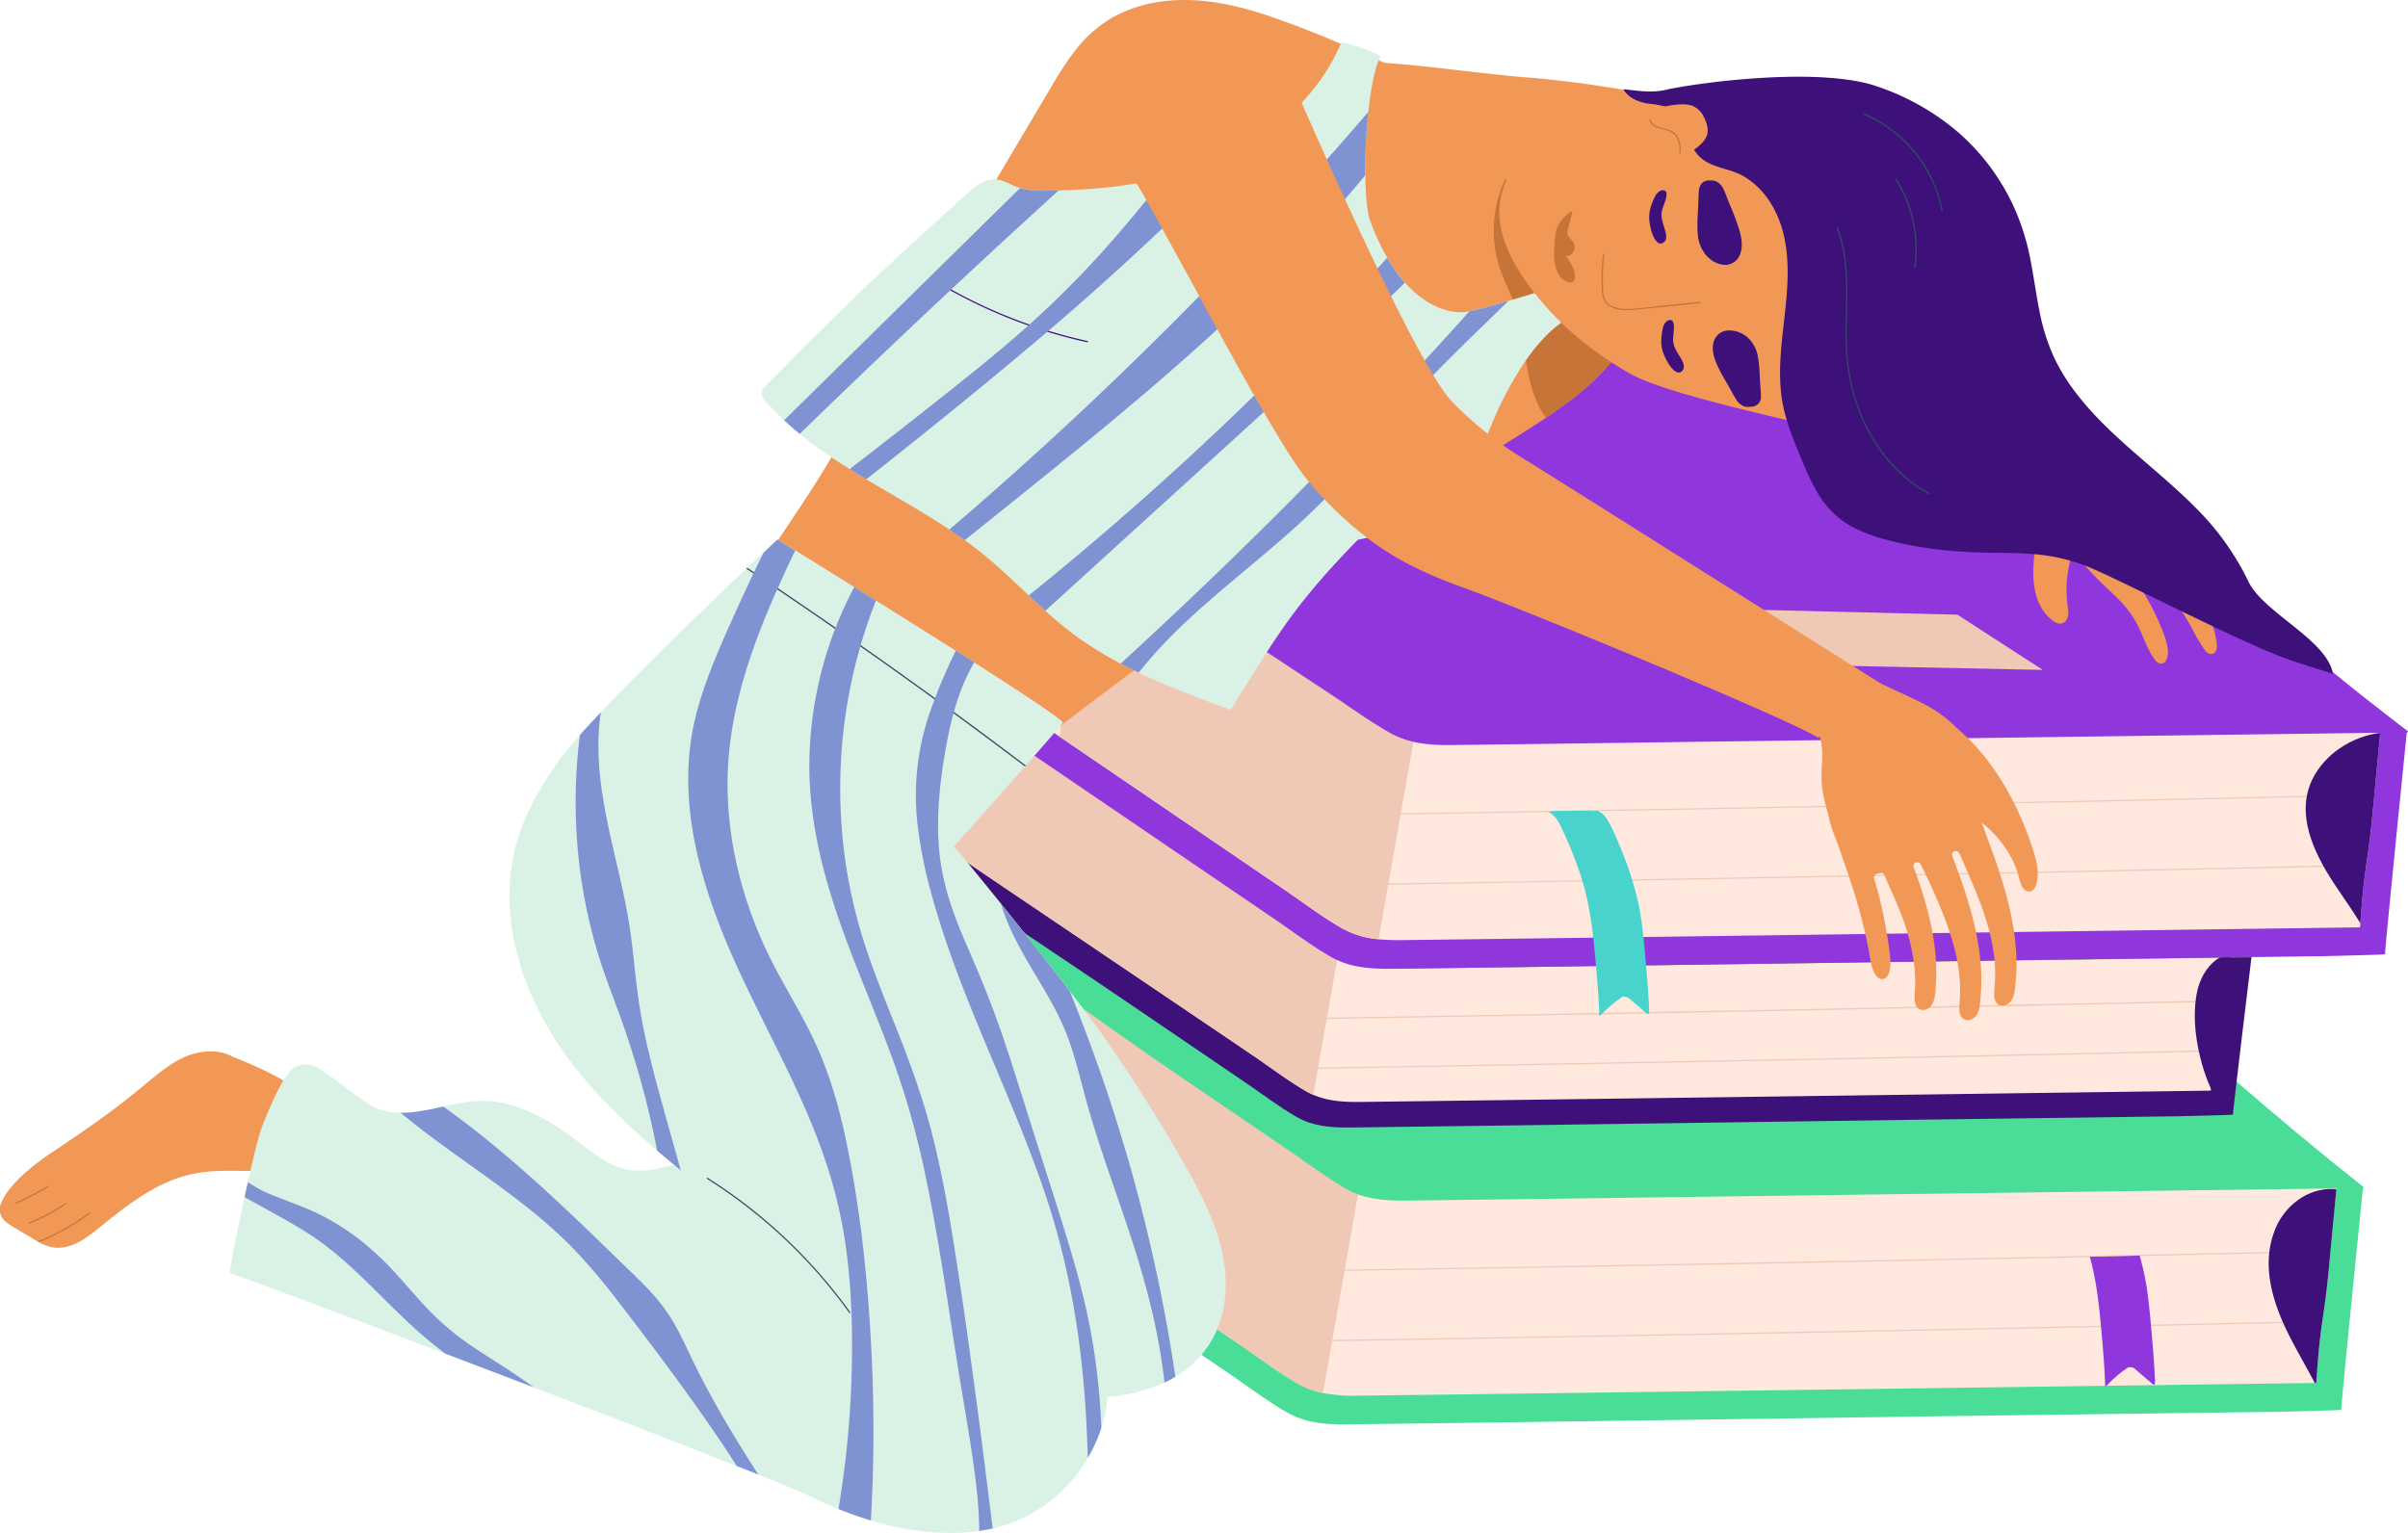 <svg id="Layer_1" data-name="Layer 1" xmlns="http://www.w3.org/2000/svg" viewBox="0 0 1200.77 764.57"><defs><style>.cls-1{fill:#f29857;}.cls-2{fill:#49dd98;}.cls-3{fill:#ffe9de;}.cls-4{fill:#f0c9b6;}.cls-5{fill:#3e107a;}.cls-6{fill:#72994b;}.cls-7{fill:#8f36dd;}.cls-8{fill:#daf2e5;}.cls-9{fill:#c77438;}.cls-10{fill:#334b66;}.cls-11{fill:#49d3cd;}.cls-12{fill:#7f93d3;}</style></defs><path class="cls-1" d="M152.32,546.44c-1.4-.94-2.83-1.84-4.26-2.74l-2.28,24.2c1.8,4.47,2.06,10.09-1.85,13.55-2.07,1.83-4.87,2.19-7.52,2.38-3.35.23-6.72.27-10.08.26-6.9,0-13.82-.31-20.72.17a65.86,65.86,0,0,0-19,4.08c-11.72,4.47-22,12-31.76,19.68-8.28,6.52-18.63,17-30.28,13.76a25.65,25.65,0,0,1-5.12-2.17l-.7-.39c-1.13-.63-2.24-1.3-3.34-2-3-1.78-6-3.53-9-5.33-2-1.23-4.19-2.6-5.46-4.69a8,8,0,0,1-.39-7.11,28.57,28.57,0,0,1,4.85-7.71,61.91,61.91,0,0,1,6.3-6.65,122.12,122.12,0,0,1,14.57-11.15c11.5-7.77,23-15.48,34-24,5.46-4.21,10.75-8.61,16.09-13,4.79-3.9,9.78-7.68,15.44-10.25,7.6-3.44,17.25-4.26,24.54-.07,2,.74,3.93,1.58,5.82,2.36a174.13,174.13,0,0,1,25.31,12.9,2.83,2.83,0,0,0,0-.29c0-.41.69-.44.65,0,0,.23,0,.46-.07.68,1.52.94,3,1.9,4.51,2.88C153,546.1,152.67,546.67,152.32,546.44Z"/><path class="cls-2" d="M1167.48,703.24c-.34-.28,10.87-111.15,10.87-111.15s-140.77-30.56-174.29-62c-42.57-39.89-63.93-22.69-104.88-64-16.11-16.26-34-38.89-61.37-36.82-7.66.58-15.17,2.67-22.62,4.58l-24.41,6.25-47.37,12.13c-64.35,16.48-135.85,33.19-200.2,49.67-6.55,1.68-13.6,2.93-19.71,5.93-5.67,2.78-9.24,7.36-12.46,12.36-7.42,11.51-15.1,22.83-23.55,33.75q-11.4,14.74-24.17,28.56l-28.91-19.68c-.32-.23-.79.23-.46.45L462.89,583a435.89,435.89,0,0,1-33.58,32.56q-7.83,6.83-16,13.29c-.33.27.14.67.46.41a441.28,441.28,0,0,0,49.57-45.94l90.2,61.41,59.81,40.71c9.3,6.34,18.37,13.23,28.16,18.92,9.31,5.42,19.45,6.23,30.48,6.1,50.84-.55,312.36-4.28,312.36-4.28l152.67-2C1141.17,704.09,1167.69,703.4,1167.48,703.24Z"/><path class="cls-3" d="M1165,593.16c-.57,6.74-2.49,26.21-3.31,35.24-2.76,30.4-4.27,28.46-6.3,55.91-.13,1.77-.26,3.57-.39,5.38h-.33a.32.32,0,0,1-.24.13h-.17c-9.71.12-426.44,5.79-476.81,6.33a82.37,82.37,0,0,1-17.76-1.33A41.5,41.5,0,0,1,647,690.06c-9.8-5.69-18.86-12.58-28.16-18.92C598.9,657.58,444.89,553,417.06,534.06c.17-4.45,45.89-100.59,45.89-100.59,1.22-1.31,6.68-3.74,15.32-7C530.1,407,696.65,358,751.81,343.91l47.37-12.14,24.4-6.25c7.46-1.9,15-4,22.63-4.57,27.32-2.07,45.26,20.56,61.37,36.81,40.95,41.33,82.23,82.4,124.81,122.27s86.91,74.37,132.78,110.78A22.2,22.2,0,0,1,1165,593.16Z"/><path class="cls-4" d="M686.21,544.74s-12.24,69.4-26.5,150.09A41.5,41.5,0,0,1,647,690.06c-9.8-5.69-18.86-12.58-28.16-18.92C598.9,657.58,444.89,553,417.06,534.06c.17-4.45,45.89-100.59,45.89-100.59,1.22-1.31,6.68-3.74,15.32-7,40,26.36,117.3,76.61,124.73,82,32.53,23.73,58.67,42.2,62.76,43.59C666.11,552.23,686.21,544.74,686.21,544.74Z"/><path class="cls-2" d="M1178.47,592c-46-36.47-89.82-75.12-132.36-115S962.25,396,921.3,354.71c-16.11-16.25-34-38.88-61.37-36.81-7.66.58-15.17,2.67-22.62,4.57l-24.41,6.25-47.36,12.13L572.47,390.29c-6.55,1.68-13.6,2.93-19.71,5.94-5.66,2.78-9.24,7.35-12.46,12.35C532.88,420.1,497.4,381,489,391.87c-6.71,8.69-19.31,42.42-34.51,44.73-.39,1.66-.85,3.31-1.37,5,31.73,21.81,100.69,71.74,129.75,91.52l59.8,40.72c9.3,6.33,18.37,13.23,28.16,18.92,9.31,5.41,19.46,6.22,30.49,6.1,50.84-.56,101.69-1.35,152.54-2l152.67-2,152.68-2,19.08-.25C1178.52,592.48,1178.68,592.12,1178.47,592Z"/><path class="cls-5" d="M1122.76,477.16s-125-27.14-154.83-55c-37.81-35.43-56.78-20.16-93.17-56.87-14.3-14.44-30.23-34.54-54.51-32.71-6.8.52-13.48,2.37-20.1,4.07l-21.68,5.55L736.4,352.94c-57.17,14.64-120.68,29.49-177.85,44.13-5.82,1.49-12.08,2.6-17.51,5.27-5,2.47-8.21,6.54-11.07,11-6.59,10.23-13,.32-20.48,10-6.12,7.92-16.32-45.37-23.1-37.92-.22,1.33-25.44,44.88-25.66,46.2C487,449.48,541.94,486.09,568.18,504l53.12,36.16c8.26,5.63,16.32,11.76,25,16.81,8.27,4.81,17.28,5.53,27.08,5.42,45.16-.49,277.47-3.81,277.47-3.81l135.62-1.81c3.68-.05,27.24-.66,27-.8S1122.76,477.16,1122.76,477.16Z"/><path class="cls-3" d="M1102.47,543.9h-.29a.28.28,0,0,1-.22.11h-.33c-12.68.17-378.88,5.14-423.37,5.63-8.36.09-16.14-.42-23.38-3.55a36.67,36.67,0,0,1-3.7-1.87c-8.7-5.05-16.75-11.18-25-16.81-15-10.24-93-63-131.32-89-6.8-4.61-12.34-8.37-16.06-10.91.14-4,2.4-67.7,2.33-67.63,0-.34,20.1,12.6,20.1,12.26l.17.12a9.72,9.72,0,0,1,1.43-1.18c9.05-6.57,53.52-30.58,103.1-55.11,52-25.73,109.7-52,137.94-59.24l42.07-10.77,21.68-5.55c6.62-1.7,13.3-3.56,20.1-4.08,24.27-1.83,40.21,18.28,54.51,32.72,36.39,36.71,73,73.18,110.88,108.61,37.21,34.86,76.15,65.23,116.3,97.1l1.65,1.31C1111.2,476,1102.59,542.28,1102.47,543.9Z"/><path class="cls-4" d="M992.46,501.41q-42.66.91-85.32,1.76-65.92,1.32-131.87,2.5-45.66.82-91.32,1.59l-35,.57c-.06.22-.12.44-.19.65l7.24-.12q59.63-1,119.27-2,52-.93,103.92-1.95,56.83-1.11,113.68-2.31,51.72-1.08,103.45-2.25c0-.22,0-.44.08-.66Q1044.43,500.32,992.46,501.41Z"/><path class="cls-4" d="M1023.91,525.56q-54.23,1.17-108.47,2.25-68.19,1.35-136.4,2.57-43.39.79-86.79,1.51-26,.43-52.07.84c0,.22-.09.43-.14.65l24.23-.38q57.33-.94,114.68-2,54.25-1,108.51-2,68.41-1.32,136.82-2.8,37.31-.8,74.61-1.63c0-.22,0-.44.08-.66Q1061.44,524.77,1023.91,525.56Z"/><path class="cls-6" d="M1122.87,477c-40.82-32.39-79.79-66.73-117.58-102.13S930.79,303,894.42,266.3c-14.31-14.44-30.25-34.55-54.52-32.71-6.8.51-13.48,2.37-20.1,4.07l-21.67,5.55L756.05,254,584.54,297.9c-5.82,1.49-12.07,2.6-17.51,5.27-5,2.47-8.2,6.54-11.06,11-6.59,10.23-13.42,20.28-20.92,30q-10.14,13.11-21.47,25.37L487.9,352c-.29-.2-.71.2-.42.4l25.71,17.5a391.88,391.88,0,0,1-29.82,28.93q-7,6.06-14.21,11.8c-.29.23.12.59.41.36a391.28,391.28,0,0,0,44-40.81l80.13,54.55,53.13,36.17c8.26,5.63,16.32,11.75,25,16.81,8.27,4.8,17.29,5.52,27.08,5.42,45.17-.5,90.34-1.2,135.51-1.8l135.63-1.81,135.62-1.8,17-.23A.28.28,0,0,0,1122.87,477Z"/><path class="cls-5" d="M1112.35,476l-1.65-1.31a2.82,2.82,0,0,0,.61,1.14c-9,2.33-14.34,11.22-15.94,20-2,11.06-.5,23.14,2.41,33.91a92.73,92.73,0,0,0,5.15,14.27h.33a.31.31,0,0,0,.22-.11h.29C1103.89,542.28,1112.5,476,1112.35,476Z"/><path class="cls-4" d="M689.13,352.17s-17,96.3-34.25,193.93a36.67,36.67,0,0,1-3.7-1.87c-8.7-5.05-16.75-11.18-25-16.81-15-10.24-114-76.88-152.34-102.86,2.67-22.61,5.42-45.92,8-67.34,1.82-15.47,3.53-30,5-42.49,3.1-26.27,5.18-43.92,5.18-43.92h.13c1.81.13,42.79,15.34,76.56,17.72h0l7,5.15c10.38,7.67,20.61,15.19,30.27,22.24,32.53,23.74,58.67,42.21,62.76,43.6C669,359.66,689.13,352.17,689.13,352.17Z"/><path class="cls-7" d="M1189.33,476c-.34-.27,10.87-111.15,10.87-111.15s-140.77-30.55-174.29-62C983.34,263,962,280.21,921,238.88c-16.11-16.25-34-38.88-61.37-36.82-7.66.59-15.17,2.68-22.62,4.58l-24.41,6.25L765.26,225c-64.35,16.48-135.85,33.2-200.2,49.67-6.55,1.68-13.6,2.93-19.71,5.94-5.67,2.77-9.24,7.36-12.46,12.35-7.42,11.51-15.1,22.83-23.55,33.75q-11.4,14.76-24.16,28.57l-28.92-19.68c-.32-.23-.79.22-.46.44l28.94,19.71a439.66,439.66,0,0,1-33.58,32.56q-7.83,6.82-16,13.29c-.33.26.14.66.46.4a440.35,440.35,0,0,0,49.57-45.94l90.2,61.41,59.81,40.72c9.3,6.33,18.37,13.23,28.16,18.92,9.31,5.41,19.45,6.22,30.48,6.1,50.84-.55,312.36-4.29,312.36-4.29l152.67-2C1163,476.85,1189.54,476.16,1189.33,476Z"/><path class="cls-3" d="M1186.9,365.53c-.53,6.34-2.51,26.42-3.35,35.63-2.75,30.4-4.26,28.47-6.29,55.91-.08,1.14-.16,2.29-.25,3.45,0,.64-.09,1.28-.14,1.93h-.33a.31.31,0,0,1-.24.12c-2,0-426.13,5.8-477,6.35a107.51,107.51,0,0,1-11.88-.43,45.34,45.34,0,0,1-18.61-5.68c-9.79-5.68-18.86-12.58-28.16-18.92L528.39,367.46l-31-21.1c.16-4.46,2.47-59.49,3.34-98.86l-.24.25c0-.39,0-.78,0-1.16l.19.13c2.38-2.58,19.79-12.63,45-26.12,19.15-10.22,42.8-22.43,67.83-34.86C673.38,156,741,125,773.67,116.67L821,104.54l24.4-6.25c7.46-1.91,15-4,22.63-4.58,27.33-2.07,45.26,20.57,61.37,36.82,41,41.33,82.23,82.39,124.81,122.27s86.91,74.36,132.78,110.77A18.44,18.44,0,0,1,1186.9,365.53Z"/><path class="cls-4" d="M727.06,244.21S706.35,361.56,687.45,468.5a45.34,45.34,0,0,1-18.61-5.68c-9.79-5.68-18.86-12.58-28.16-18.92L528.39,367.46c5.69-47.95,12.69-107.22,17.37-146.86,3.1-26.27,5.18-43.92,5.18-43.92h.13l55.54,3.89h0l7,5.16c45.31,33.5,87.72,64,93,65.84C707,251.7,727.06,244.21,727.06,244.21Z"/><path class="cls-7" d="M1200.66,364.7q-16.41-12.56-32.51-25.45C1131.81,310.2,1096.54,280,1062,249l-.63-.56c-44.54-40-87.86-81.08-130.87-122.47-17-16.36-36.17-39.14-63.38-37.06-7.63.58-15,2.69-22.37,4.61L820.7,99.81,774,112,583.64,161.77c-6.46,1.69-13.44,2.95-19.39,6-5.51,2.79-8.83,7.4-11.78,12.43-6.79,11.59-13.86,23-21.7,34q-10.6,14.84-22.61,28.74l-30-19.81c-.34-.22-.78.23-.44.46l30,19.82A406,406,0,0,1,476,276.12q-7.47,6.87-15.27,13.37c-.32.27.16.67.48.41a409.6,409.6,0,0,0,47.06-46.23l93.56,61.8,62,41c9.64,6.37,19.09,13.31,29.19,19,9.61,5.44,19.8,6.26,30.82,6.14,50.81-.56,101.62-1.36,152.43-2l152.57-2.05,152.55-2,19.08-.26A.3.3,0,0,0,1200.66,364.7Z"/><path class="cls-1" d="M869.33,79a35.56,35.56,0,0,0-7.11-17.57c-8.94-12-76.34-20.88-98.39-22.61-36-2.82-63.05-8.46-99.11-8.25-3.33,0-6.65,0-10,.06-.34-1.1-.67-2.19-1-3.3-.11-.4-.75-.28-.63.12.3,1.07.62,2.13,1,3.19h-2.89c-.41,0-.47.65,0,.65l3.14,0a164.48,164.48,0,0,0,44.36,70.83c2.6,2.42,5.42,4.82,8.88,5.91,3.78,1.19,7.82.68,11.66.11,9-1.33,17.92-2.73,26.88-4.09l54.14-8.26,54.14-8.25,6.4-1a32,32,0,0,0,6-1.08C869.69,84.41,869.59,81.68,869.33,79Z"/><path class="cls-7" d="M988.94,226.66c-2.63-4.89-7.33-8.65-12.05-11.38a74,74,0,0,0-16-6.46c-6.53-2-13.14-3.66-19.72-5.46L854.78,179.7c-12.84-3.51-25.91-7-39.3-7.36a56.74,56.74,0,0,0-36.73,11.12c-12,8.21-23.39,17.3-35,26l-36.32,27.11-36,26.9c-11.26,8.4-22.76,16.58-33.6,25.54l-.55.47a76,76,0,0,1-9-1.47,61.18,61.18,0,0,1-16.62-6.41.33.33,0,0,0-.33.56A64.67,64.67,0,0,0,636.59,290a154.07,154.07,0,0,0-13.44,12.61c-.28.3.18.76.46.46a154.6,154.6,0,0,1,13.88-13c15,1.44,30.72-1.35,45.09-5.34,26.64-7.4,52.86-19.06,81.12-16.68,26.16,2.2,51.35,14.12,77.91,11.8,13.2-1.15,24.65-6.94,36.43-12.53,12.93-6.13,26.46-10.13,40.81-10.85a114.14,114.14,0,0,1,21.3,1.17c6.84.94,13.76,2.05,20.67,1.35a35,35,0,0,0,26.34-16.73C990.08,237.4,991.8,232,988.94,226.66Z"/><path class="cls-1" d="M817.57,127.23a26.41,26.41,0,0,0-6.26-9.34c-3.32-3.13-7.44-5.18-11.22-7.67-4.09-2.69-7.45-6-9.14-10.69A22.28,22.28,0,0,1,790.21,87a20.77,20.77,0,0,1,1.07-3.35c1.09.63,2.2,1.27,3.29,1.92.36.2.7-.35.34-.56l-3.37-2a19.66,19.66,0,0,1,5-6.81c.32-.28-.14-.74-.45-.47a20.24,20.24,0,0,0-5.09,7,1042.7,1042.7,0,0,0-102.84-52.4q-6.74-3-13.52-5.92c-10.41-4.49-20.91-8.84-31.54-12.76q-5.61-2.07-11.27-4C614.58,1.92,596.29-1.82,578.11.91a68.15,68.15,0,0,0-23.67,8,64,64,0,0,0-18.59,16.67c-5.58,7.21-10.11,15.15-14.75,23q-8.1,13.65-16.19,27.3Q497,89.17,489.06,102.53q-24.69,41.63-49.37,83.24l-26.55,44.76c-12.9,21.74-28.55,42.76-41.44,64.5l-5.44,14.54a.33.33,0,0,0,.11.44,464.17,464.17,0,0,1,54.26,37.36c8.38,6.7,16.18,14.1,24.57,20.77,7.26,5.77,15.67,10.09,25.16,7.94,5.08-1.15,9.75-3.61,14.38-5.93q7.69-3.84,15.37-7.75c10.23-5.18,22.09,4.64,22.09,4.64s66.49-50.79,113.22-83.35c19.63-13.68,27.74-6.82,44.33-18,13.14-8.83,24.28-16.11,31.77-20.61,8.14-4.89,16.3-9.76,24.43-14.69q7.2-4.35,14.32-8.77h0q8.64-5.37,17.15-10.92c1.18-.77,2.36-1.55,3.53-2.34,13.86-9.28,27.3-19.83,37-33.56,6.16-8.76,11.18-19.7,12.06-30.71A37,37,0,0,0,817.57,127.23Z"/><path class="cls-8" d="M549.7,665.91c-3-13.93-7.28-27.64-11.61-41.2q-6.32-19.79-13.72-39.2-5.34-14-11.21-27.7-10.25-24-22.11-47.15-6.68-13-13.84-25.77-7.63-13.62-15.85-26.9-5.92-9.62-12.16-19.05-1.24-1.86-2.48-3.74-4.34-6.45-8.8-12.84c1.85-2.22,3.66-4.49,5.4-6.8,2.24-3,4.8-6,5.75-9.65.64-2.51.44-5.33-2.13-6.59-.38-.18-.69.39-.31.58,3.44,1.67,2,6.26.62,8.88-1.87,3.59-4.73,6.84-7.23,10q-1.29,1.61-2.61,3.18a.32.32,0,0,0-.27.33q-4.93,5.9-10.36,11.35c-1.17,1.18-2.35,2.33-3.56,3.47l-.37.35c-2.87,2.72-5.86,5.3-8.91,7.83-8,6.6-16.29,12.78-24,19.73a109.93,109.93,0,0,0-8.16,8.14,63.19,63.19,0,0,0-10.88,16.22,46.56,46.56,0,0,0-2.71,7.76c-2.09,8.36-1.69,17.15-1.74,25.7v2.06l-.14,25.69-.12,23.63a38.22,38.22,0,0,0-5.55.17,72.35,72.35,0,0,0-12.91,2.81L344,578.36c-1.81.58-3.65,1.18-5.51,1.76-.83.26-1.66.52-2.5.76-2.21.66-4.46,1.28-6.71,1.78-6.86,1.52-13.83,2-20.7-.46-6.22-2.21-11.61-6.14-16.82-10.09-4.71-3.58-9.41-7.14-14.4-10.32-9.83-6.27-20.77-11.38-32.5-12.48-8.14-.76-15.94.91-23.76,2.65a145,145,0,0,1-14.88,2.81,48.61,48.61,0,0,1-6.37.31,37.88,37.88,0,0,1-12.06-2.15c-5.28-1.9-26.85-20.18-32.16-21.55a10.92,10.92,0,0,0-12.25,4.44c-3.61,5-6.23,10.94-8.74,16.52q-2.3,5.13-4.24,10.42l-.21.58c-1.35,3.7-4,14.59-6.57,26.31-.55,2.47-1.11,5-1.65,7.48-2.67,12.22-5.07,23.9-5.83,27.93-.6,3.18-1.09,6.38-1.5,9.58a.32.32,0,0,0,.23.39c10.75,3.75,55.7,20.59,107.18,40.16,14.38,5.46,29.27,11.14,44.07,16.8,37.69,14.42,74.78,28.76,101.3,39.26,3.82,1.5,7.41,2.94,10.75,4.27,13.11,5.26,22.42,9.13,26.17,11,4.51,2.2,9.11,4.27,13.77,6.16,5.31,2.15,10.69,4.08,16.16,5.73a135.65,135.65,0,0,0,42,6.18,98,98,0,0,0,12-.95c2.25-.33,4.48-.73,6.69-1.23a71.79,71.79,0,0,0,17.73-6.49,76.08,76.08,0,0,0,24.68-21.11,77.26,77.26,0,0,0,5.07-7.56,73.49,73.49,0,0,0,6.78-15.05c.66-2.06,1.23-4.16,1.7-6.28a69.83,69.83,0,0,0,1.37-9.16C553.14,686.42,551.86,676,549.7,665.91Z"/><path class="cls-4" d="M1161,396.71c0,.22,0,.43-.07.65q-51.74,1.17-103.46,2.26-56.84,1.2-113.68,2.31-52,1-103.92,1.94-59.64,1.08-119.27,2.05l-40.72.65c.06-.22.11-.43.16-.63.36,0,11.86-.19,29.15-.48l1.69,0,37.7-.62q45.66-.75,91.32-1.59,66-1.19,131.87-2.49,42.66-.86,85.32-1.76Q1109,397.89,1161,396.71Z"/><path class="cls-4" d="M1163.37,431.63c0,.21,0,.43-.08.65q-37.29.84-74.6,1.64-68.42,1.47-136.82,2.8-54.27,1-108.51,2-57.35,1-114.69,2l-52.7.84.18-.65q40.25-.61,80.51-1.29,43.38-.74,86.79-1.52,68.2-1.21,136.4-2.57,54.23-1.08,108.47-2.25Q1125.85,432.48,1163.37,431.63Z"/><path class="cls-4" d="M1139.6,624.29c0,.22-.06.43-.08.66q-51.74,1.15-103.46,2.25-56.84,1.2-113.67,2.31-52,1-103.93,1.94-59.64,1.08-119.27,2l-40.71.65c0-.22.11-.43.15-.63.37,0,11.86-.18,29.15-.48l1.69,0,37.71-.61q45.65-.76,91.32-1.6,65.94-1.18,131.87-2.49,42.66-.85,85.31-1.76Q1087.64,625.47,1139.6,624.29Z"/><path class="cls-4" d="M1142,659.21c0,.21,0,.43-.08.65q-37.31.84-74.61,1.64-68.41,1.47-136.82,2.8-54.26,1.05-108.51,2-57.35,1-114.68,2-26.35.44-52.71.84c.06-.22.13-.44.18-.65q40.25-.62,80.51-1.29,43.4-.74,86.79-1.51,68.21-1.23,136.4-2.58,54.24-1.08,108.47-2.24Z"/><path class="cls-9" d="M820,144.12c-.88,11-5.9,21.95-12.06,30.71-9.66,13.73-23.1,24.28-37,33.56-5.39-7.18-7.87-16.36-9.45-25-2-11.15-2.77-22.61-6.89-33.28-2.1-5.44-4.81-10.64-6.68-16.18A59.09,59.09,0,0,1,745,118.93a60.47,60.47,0,0,1,5.64-29.7,16.85,16.85,0,0,0,1.25,1.15,13.06,13.06,0,0,0,2.68,4.3c7.27,7.8,19.41,6.69,28.82,9.87a55.11,55.11,0,0,1,22.82,14.88C812.75,126.54,816.6,135.23,820,144.12Z"/><path class="cls-8" d="M485.79,330.41l-9.17-5.83c-13.06-8.28-27-17-39.81-25L426,292.82l-6.38-4-.54-.34c-9.14-5.69-17-10.55-22.55-14-5.08-3.15-8.26-5.13-8.76-5.45-.06,0-2.67,2.4-7,6.51l-8.08,7.61-.49.46c-18.77,17.77-50.59,48.43-72.57,71.68-3.8,4-7.31,7.83-10.4,11.31a154,154,0,0,0-11,13.46c-8.32,12-16,24.84-20.25,38.95a99.68,99.68,0,0,0-3.27,39.7c3.05,27.55,15.72,53.15,32.81,74.67,11.88,14.94,25.68,28.13,40.19,40.5,2.75,2.35,5.53,4.67,8.31,7l3.55,2.9q5.18,4.22,10.4,8.35l7.84,6.21.4.31c.2.16.58.06.55-.24l0-.26c-.32-3.13-.63-6.26-.95-9.39,3,.87,6,1.36,6.87,1.57l2,.5,11,2.69c4,1,8,2.21,12.12,2.6,7.36.7,12.8-2.94,17-8.69,1.81-2.47,3.49-5.06,5.1-7.68,1.72-2.8,3.36-5.66,5-8.5l.33-.55c.8-1.38,1.6-2.75,2.43-4.1q.63-1.05,1.29-2.22c5.94-10.57,13.08-28,20.07-46.88,1.25-3.39,2.5-6.83,3.74-10.29,6.16-17.24,12-34.91,16.62-49.22,1.25-3.88,2.4-7.52,3.45-10.83,2-6.24,3.54-11.32,4.58-14.74,1-3.09,1.47-4.82,1.47-4.82l4.87-5.45c7.66-8.6,23-25.79,35.37-39.85l.43-.48c9.86-11.18,17.79-20.27,18.4-21.28S510.8,346.37,485.79,330.41Z"/><path class="cls-1" d="M1014.15,425c-5-15.9-12.32-31.45-22.36-44.8A105.59,105.59,0,0,0,975.6,363a63.35,63.35,0,0,0-16.17-11.84c-5.52-2.88-11.23-5.39-16.87-8-5.84-2.72-11.68-5.47-17.54-8.18-5.12-2.36-11.21-4.62-16.4-1.16-2.43,1.62-4.22,4-6,6.3l-6,7.79,0,0c-.25-.23-.62.16-.36.39l.05.06-.47.61c-.26.34.43.84.5,0l.42-.17a38.48,38.48,0,0,1,9.35,13.91,41.21,41.21,0,0,1,2.49,17.19,89.64,89.64,0,0,0-.23,10,56.12,56.12,0,0,0,1.45,9.38c.53,2.25,1.14,4.48,1.79,6.7.84,5.25,3.06,10.27,4.83,15.24,2,5.56,3.94,11.13,5.79,16.74a281.5,281.5,0,0,1,9.32,34.35c.53,2.73.9,5.49,1.5,8.2.51,2.3,1.27,4.83,2.91,6.59,1.12,1.2,2.78,1.8,4.23.79,1.71-1.19,2.2-3.66,2.4-5.57a33.94,33.94,0,0,0-.4-8.05q-.57-4.35-1.3-8.7c-1-5.8-2.14-11.58-3.55-17.29-.58-2.37-2-7.35-2.79-10.05a1.85,1.85,0,0,1,1.27-2.3l1.58-.46a1.85,1.85,0,0,1,2.21,1c1.86,4.11,7.07,15.73,9.23,21.73a100.4,100.4,0,0,1,6,26.08,83.64,83.64,0,0,1-.06,11.74c-.13,2.31-.15,5.44,1.9,7s5,.46,6.41-1.5c1.93-2.63,2-6.48,2.2-9.59,1.26-16.53-2.22-33-7.3-48.68q-1.74-5.37-3.7-10.64a1.85,1.85,0,0,1,1.22-2.42l.09,0a1.83,1.83,0,0,1,2.18.95c1.27,2.54,3.89,7.92,5.19,10.82,6.73,15,13.25,30.76,14.34,47.4a85.2,85.2,0,0,1-.22,11.74c-.17,2.31-.23,5.44,1.81,7s5,.52,6.43-1.41c2-2.61,2-6.46,2.32-9.57,1.48-16.51-1.77-33.06-6.64-48.78-2.23-7.21-4.81-14.29-7.47-21.35a1.86,1.86,0,0,1,1.22-2.44h0a1.87,1.87,0,0,1,2.19,1c1.46,2.95,2.72,6,4,9,6.58,15.11,13,30.89,13.87,47.54a83.69,83.69,0,0,1-.32,11.74c-.19,2.31-.29,5.44,1.73,7s5,.57,6.45-1.35c2-2.59,2.11-6.43,2.42-9.54,1.63-16.49-1.46-33.08-6.17-48.84-3.12-10.42-7-20.6-10.72-30.81.54.43,1.07.86,1.59,1.31a55.94,55.94,0,0,1,14,17.89,47.47,47.47,0,0,1,2.16,5.35c.55,1.68.89,3.41,1.43,5.08.66,2.08,2,5.05,4.67,4.74,3-.35,3.72-4.36,3.94-6.76C1016.45,433.44,1015.44,429.1,1014.15,425Z"/><path class="cls-7" d="M1062,249l-.63-.56-.74.06c-9.16.86-18.4,1.75-27.43,3.48a71,71,0,0,0-13.65,3.9c-3.74,1.53-7.31,3.41-11,5.09A39.24,39.24,0,0,1,996,264.84c-4.41.41-8.68-.74-13-1.34l-.28,0a108.39,108.39,0,0,0,9.65-12.63c.23-.35-.33-.68-.56-.34A106.61,106.61,0,0,1,982,263.36a16.32,16.32,0,0,0-9.52,1.29c-.37.19,0,.75.33.56A15.07,15.07,0,0,1,981.4,264c-.6.66-1.22,1.32-1.84,2-.41-.64-.82-1.27-1.26-1.89-.25-.33-.81,0-.57.33.48.67.93,1.34,1.38,2-1.15,1.18-2.3,2.34-3.49,3.46-.31.29.15.74.45.45q1.74-1.64,3.4-3.35c4,6.41,6.83,13.52,9.86,20.46,3.18,7.27,6.87,14.21,12.07,20.26,9.92,11.52,23.58,19.39,37.92,24.08,36.31,11.9,75.09,3.67,112.41,5.79,5,.28,9.88.74,14.79,1.45.55.08,1.09.16,1.63.26C1131.81,310.2,1096.54,280,1062,249Z"/><path class="cls-1" d="M1104.82,317.37a54.56,54.56,0,0,0-4.37-12.52,59.24,59.24,0,0,0-17-20.79,56.76,56.76,0,0,0-12.57-7.35,53.34,53.34,0,0,0-6.52-2.24c-2.2-2.08-4.36-4.19-6.47-6.36s-4.09-4.29-6.05-6.52-3.54-4.59-5.55-6.61-4.26-1.15-6.61-.73c-3.15.58-6.3,1.16-9.45,1.76q-10.86,2.06-21.69,4.29c-.31.06-.18.53.13.47l6.26-1.27c0,.12,0,.25,0,.38a.21.21,0,0,0-.06.17,52.14,52.14,0,0,1,.19,5.31.26.26,0,0,0,0,.42c0,1.58-.1,3.16-.21,4.75l-.42-.84c-.14-.29-.57,0-.42.24l.78,1.56c-.73,10.34-2.31,20.8,2.48,30.39a21.13,21.13,0,0,0,4.93,6.51c1.76,1.53,4.4,3.63,6.77,2.23,2.7-1.58,2.56-5,2.18-7.65a62.07,62.07,0,0,1-.58-12.26,82.76,82.76,0,0,1,2.26-13.26c.23-1,.44-2.07.6-3.12a138.39,138.39,0,0,0,15.6,17.49c3.46,3.28,7,6.49,10.15,10.06a48.4,48.4,0,0,1,7.79,12.1c2,4.32,3.59,8.81,6.08,12.86.92,1.49,2,3.45,3.79,4a2.83,2.83,0,0,0,3.41-1.61,10.44,10.44,0,0,0,.65-5.93,30.33,30.33,0,0,0-1.94-7.17,123.28,123.28,0,0,0-5.8-13,131.2,131.2,0,0,0-11.58-18.47c4.45-.09,8.77,2.59,12.25,5.2a61.59,61.59,0,0,1,12,11.93,111.07,111.07,0,0,1,8.43,14,80.26,80.26,0,0,0,4.49,7.44c.94,1.36,2.19,3.21,4.09,3C1106.6,325.79,1105.32,319.69,1104.82,317.37Z"/><path class="cls-5" d="M1153.06,388.75c-8.36,17.35.6,36.29,10.51,51.45,4.44,6.79,9.25,13.4,13.44,20.32.09-1.16.17-2.31.25-3.45,2-27.44,3.54-25.51,6.29-55.91.84-9.21,2.82-29.29,3.35-35.63C1172.19,367.44,1159,376.54,1153.06,388.75Z"/><path class="cls-5" d="M1148.44,596.93a33.29,33.29,0,0,0-14.54,17.91c-6.43,17.83.07,36.68,8.32,52.71,3.86,7.51,8.17,14.79,12.06,22.28h.17a.32.32,0,0,0,.24-.13h.33c.13-1.81.26-3.61.39-5.38,2-27.45,3.54-25.51,6.3-55.91.82-9,2.74-28.5,3.31-35.24A28.12,28.12,0,0,0,1148.44,596.93Z"/><path class="cls-8" d="M610.92,634.09c-1.31-14.52-7-28.23-13.63-41.06-7-13.43-14.79-26.46-22.76-39.31s-16.21-25.29-24.85-37.58c-3.92-5.57-9.56-13.14-16.17-21.77-10.08-13.17-22.42-28.81-34.34-43.61-8.32-10.32-16.44-20.23-23.44-28.61-2.86-3.41-5.53-6.56-8-9.39-2.08-2.43-4-4.62-5.67-6.52-1.05-1.18-2.6,1.61-4.48,5.95-3,7-6.91,18.15-10.9,23-1.44,1.75-2.89,2.69-4.32,2.35-5.22-1.25-10.41-2.59-15.62-3.91-1.59-.4-3.17-.81-4.77-1.2l-3.26-.81a71,71,0,0,0-9-1.66,41.7,41.7,0,0,0-12.15.31,53.85,53.85,0,0,0-18.94,7.66,69.4,69.4,0,0,0-8,5.86,89.43,89.43,0,0,0-13.22,14.13c-2.28,3-4.4,6.11-6.37,9.3a187,187,0,0,0-18,39.57,219.25,219.25,0,0,0-7.21,27.84q-1.57,8.28-2.49,16.65a2.49,2.49,0,0,1-.42,1.28c-2.3,3.14-12.64-11.12-12.29-4.54.11,2.08,6.16,7.14,14.32,13.17,3.14,2.31,6.59,4.78,10.14,7.27,4.18,2.93,8.48,5.9,12.57,8.73,8.12,5.62,15.35,10.65,18.91,13.63a11.88,11.88,0,0,1,2.16,2.12c1.53,2.31-3.81,3.9-10.12,5.2l-.92.19c-8.58,1.7-18.4,2.92-15.2,4.68,6.88,3.79,13.79,7.52,20.65,11.34q21.46,12,42.55,24.58c6.23,3.72,12.43,7.52,18.61,11.32l9.08,5.57q6.59,4,13.2,8c9.95,5.91,20.17,11.6,30.71,16.55q3.76,1.77,7.57,3.4c14.88,6.36,30.38,11.07,46.62,12.72,3.05.31,6.19.52,9.37.58,2.43.05,4.88,0,7.34-.08,1.34-.06,2.67-.15,4-.26a82.9,82.9,0,0,0,28.4-7.1,61.23,61.23,0,0,0,5.44-2.88,51.57,51.57,0,0,0,16-14.76C609.78,661,612.1,647.21,610.92,634.09Z"/><path class="cls-8" d="M790.74,154,774,142.76a.3.3,0,0,0-.33,0c-1.47.77-3,1.51-4.45,2.24l-16.86,5.05-.1,0c-6.43,1.93-12.88,3.9-19.47,5.18h0l-1.4.26c-4.93.87-17.87,0-30.8-14.53a76,76,0,0,1-8.83-12.42,118,118,0,0,1-8.5-18.35c-1.53-4.12-2.31-12.65-2.44-22.77a285.8,285.8,0,0,1,1.5-31.61c1.28-12.09,3.33-22.68,6.05-27.56a.32.32,0,0,0-.11-.43c-1-.65-13.4-5.93-19-6.71-.37-.05-.38-.08-.79.93-7.69,17.83-20.32,32.43-36,43.66a130.56,130.56,0,0,1-13,8.17,157.69,157.69,0,0,1-38.9,14.78q-3.37.82-6.77,1.51a244.49,244.49,0,0,1-34.84,4.37q-5.5.33-11,.45c-2.14.06-4.29.09-6.43.11a44.54,44.54,0,0,1-12.81-1.28,24.83,24.83,0,0,1-4.4-1.71c-4.38-2.2-8.44-3.74-13.22-1.72s-8.47,5.93-12.21,9.28q-13.55,12.14-26.9,24.47c-17.8,16.46-21.6,19.89-38.87,36.91Q400,174,387.12,187.05c-2,2-4.16,4-6,6.17a4.27,4.27,0,0,0-1,4.36c.79,2.17,2.9,4,4.45,5.62s3.39,3.52,5.17,5.21l1.29,1.22c2.53,2.37,5.14,4.63,7.81,6.81A243.27,243.27,0,0,0,423.72,234q4.13,2.59,8.32,5.09,2.83,1.71,5.69,3.39c12,7.06,24.1,13.93,35.67,21.64q3.89,2.56,7.68,5.3t7.72,5.84C497.29,282,505.09,289.56,513,297c2.73,2.58,5.48,5.15,8.27,7.66a180.31,180.31,0,0,0,18.22,14.69A190.3,190.3,0,0,0,558.81,331h0c3,1.57,6,3.06,9,4.51,10,4.75,20.27,8.9,30.57,12.82,5,1.92,10,3.78,15.07,5.64a.34.34,0,0,0,.37-.15c19.75-31.51,28.75-47.79,54.11-75q4.54-4.86,9.19-9.6l5.62-1.16c13-2.67,26.9-5.34,38.15-12.69a34,34,0,0,0,12.24-13.65c3-6.16,4.5-12.92,6.69-19.37a179.34,179.34,0,0,1,18.82-39.21c7.82-12.15,18-23.66,32-28.58A.32.32,0,0,0,790.74,154Z"/><path class="cls-1" d="M923.34,218.83c4.92-.87,9.09-3.79,12.53-7.21,7.3-7.27,11.52-16.91,15.55-26.12A213.41,213.41,0,0,0,962.67,154c5.45-20.84,6.55-43.36-1-63.85-3.28-8.86-8.16-17.36-15.2-23.94A41.68,41.68,0,0,0,929,56.4l2.76.5c.31.05.44-.4.13-.46q-18-3.3-36.17-6.13c-11.81-1.85-23.65-3.73-35.55-4.94s-23.88-1.5-35.62.74c-11.25,2.14-22.21,6.15-32.74,10.49-18.15,7.46-36.67,19.09-42.58,38.47-6,19.61,6.23,39.28,18.41,54.09,12.39,15.05,28,27.41,45.09,37.15,19,10.87,85.43,24.4,106.7,30,11,2.89-23.43-.7-12.23,1.34C912.47,218.58,918,219.78,923.34,218.83Z"/><path class="cls-5" d="M1121.11,289.9a132.79,132.79,0,0,0-25.87-36.28c-19.56-19.9-43.43-35.68-60.39-58.08a97.41,97.41,0,0,1-10.53-17.16,102.37,102.37,0,0,1-7.47-24c-1.75-8.81-2.88-17.74-4.7-26.54a115,115,0,0,0-7.64-24A109.85,109.85,0,0,0,976.4,65.93,122.06,122.06,0,0,0,935.72,43c-30-10.18-92.29-1.2-104.94,1.79-6.95,1.64-14,.49-21-.27-.36,0-.11.32.11.63,3,4.45,8.51,6.1,12.65,6.6a47.26,47.26,0,0,1,10.39,2.14,13.59,13.59,0,0,1,8,6.68,15,15,0,0,1,.77,2c0,.67,0,1.35,0,2a23.87,23.87,0,0,0,1,5.31c0,.33,0,.66,0,1a.3.3,0,0,0,.41.28,17.63,17.63,0,0,0,7.28,9.24c5.93,3.63,13.21,4.06,19.23,7.59a40.22,40.22,0,0,1,14,14.4c8.36,14.15,8.55,31,7.13,46.95-1.5,16.88-4.83,34-2,50.87,1.41,8.3,4.38,16.23,7.58,24,2.85,6.92,5.65,14,9.38,20.47a46.38,46.38,0,0,0,13.95,15.68c5.92,4,12.72,6.57,19.58,8.47,16,4.44,32.69,6.37,49.24,6.79,8.68.22,17.38.07,26,.8a94.56,94.56,0,0,1,24,5.19c14.82,5.33,79.78,39.62,103.72,47.67q10.29,3.45,20.67,6.64c.26.08.44-.19.39-.41C1159.62,318.67,1128.49,305.51,1121.11,289.9Z"/><path class="cls-5" d="M830.73,99.11c.25-1.06.77-3.42-.49-4-1.87-.92-4,1.08-4.78,2.56-4.08,7.9-3.33,11.86-2.2,16.78.5,2.18,2.92,9.21,6.42,6.41,1.6-1.27,1.27-3.51.84-5.25-.7-2.89-2.1-5.74-2-8.77C828.64,104.07,830.1,101.72,830.73,99.11Z"/><path class="cls-5" d="M834.72,163.44c0-1.09-.08-3.5-1.45-3.79-2-.43-3.63,2-4,3.65-2,8.66-.34,12.32,2,16.82,1,2,5.08,8.21,7.79,4.64,1.24-1.62.37-3.71-.46-5.29-1.39-2.63-3.44-5.05-4.07-8C833.91,168.76,834.75,166.13,834.72,163.44Z"/><path class="cls-9" d="M847.74,150.55l-17.85,1.81c-5.91.61-11.89,1.52-17.83,1.69a17.35,17.35,0,0,1-8.42-1.44c-3-1.53-4-4-4.16-7.27a112.9,112.9,0,0,1,.46-18.2c0-.41-.59-.56-.63-.15a100.48,100.48,0,0,0-.42,19.23,8,8,0,0,0,3,6,13,13,0,0,0,6.55,2.33,42.09,42.09,0,0,0,8.76-.27l10.2-1,20.39-2.08C848.17,151.15,848.15,150.5,847.74,150.55Z"/><path class="cls-5" d="M867.55,115.47a119.61,119.61,0,0,0-5-13.45c-1-2.41-1.82-4.87-2.93-7.25a8.31,8.31,0,0,0-3.52-4.15,6.06,6.06,0,0,0-3.21-.58,5.12,5.12,0,0,0-3.79.93,6,6,0,0,0-1.93,4.29c-.23,2.2-.22,4.42-.31,6.62-.19,4.72-.64,9.51-.31,14.22A18.73,18.73,0,0,0,850.49,127c2.17,2.62,5.78,5.09,9.83,5.12a7.8,7.8,0,0,0,7.31-5.1C869.15,123.29,868.53,119.16,867.55,115.47Z"/><path class="cls-5" d="M855.83,181c1.66,4.1,4.09,8,6.29,11.87,1.2,2.12,2.3,4.3,3.63,6.36a7.91,7.91,0,0,0,3.92,3.45,6.45,6.45,0,0,0,3.25.17,4.82,4.82,0,0,0,5.16-5.47c0-2-.23-4.1-.36-6.15-.28-4.38-.31-8.85-1.11-13.17a16.56,16.56,0,0,0-5-9.58,13.75,13.75,0,0,0-10.28-3.62,7.79,7.79,0,0,0-6.75,5.53C853.45,174,854.49,177.75,855.83,181Z"/><path class="cls-9" d="M784.57,120.87A12.41,12.41,0,0,0,783,119a4.4,4.4,0,0,1-1.14-4.61c.64-2.86,1.45-5.69,2.17-8.53a.33.33,0,0,0-.33-.4c-1.35,0-5.31,4.49-6.23,6.11-1.3,2.32-2.43,5-2.51,15.16,0,4,.82,8.63,3.5,11.81,1.32,1.55,5.69,4,6.64.81,1.16-4-1.92-8.41-4.18-11.51A4.64,4.64,0,0,0,784.57,120.87Z"/><path class="cls-1" d="M849.47,58a10.73,10.73,0,0,0-5.67-5.27c-2.89-1-6.15-.74-9.13-.39-5,.59-10.09,2.09-13.84,5.42-.23-.19-.65.12-.48.44h0a15.86,15.86,0,0,0-1.82,2.08c-.24.33.23.78.47.44a15.43,15.43,0,0,1,1.67-1.92L825.93,69,828.56,74c.73,1.39,1.34,3.27,2.44,4.41.78.81,1.74.71,2.79.57a25.45,25.45,0,0,0,12.63-5.56c2.16-1.77,4.48-4,5-6.92S850.8,60.52,849.47,58Z"/><path class="cls-10" d="M962.05,245.88c-15.88-8.59-27.5-23.34-34.16-39.95a95.66,95.66,0,0,1-6.4-26.34c-1-10.5-.37-21.07-.28-31.59.1-11.68-.53-23.53-4.8-34.54-.15-.38-.78-.21-.63.18,8,20.7,3.13,43.22,5,64.75,1.48,17.52,7.71,34.88,18.53,48.82a72,72,0,0,0,22.47,19.23C962.09,246.64,962.42,246.08,962.05,245.88Z"/><path class="cls-10" d="M942.07,63.53a63.62,63.62,0,0,0-12.56-7c-.39-.16-.56.46-.18.62A65.71,65.71,0,0,1,963.9,91.44,62.63,62.63,0,0,1,968.06,105c.08.41.71.24.63-.17A66.35,66.35,0,0,0,942.07,63.53Z"/><path class="cls-10" d="M945.71,89.19c-.22-.36-.78,0-.56.32a64.57,64.57,0,0,1,9.32,43.86c-.06.41.57.58.63.17A65.25,65.25,0,0,0,945.71,89.19Z"/><path class="cls-4" d="M824.36,330.14l1.61-2.48-37.13-24,.8-1.59,186.42,4.52,42.59,27.56Z"/><path class="cls-9" d="M835.14,66.37c-3.36-3.1-10.27-1.67-12.07-6.52-.15-.38-.78-.22-.63.18,1.48,4,6,4,9.39,5.19,4.75,1.67,6.09,6.6,5.54,11.18,0,.42.6.41.65,0C838.43,72.91,837.85,68.87,835.14,66.37Z"/><path class="cls-10" d="M511.53,381.82l-.43.48q-7.61-5.76-15.24-11.46-36.36-27.18-73.62-53.13-9.28-6.46-18.63-12.86l-.53-.37Q387.69,294,372.15,283.65l.48-.46q8.25,5.46,16.44,11,7.26,4.89,14.48,9.84c.18.11.35.24.53.36q30.1,20.6,59.65,42Q487.82,363.84,511.53,381.82Z"/><path class="cls-11" d="M822.33,502.89c-.29-6.56-.78-13.11-1.35-19.66-.67-7.54-1.28-15.11-2.27-22.62-1.86-14-6.15-27.46-11.73-40.4a107.46,107.46,0,0,0-4.76-10.2c-1.38-2.46-3.16-4.66-5.82-5.73a8.45,8.45,0,0,1-2.12.28,1.85,1.85,0,0,1-.78-.16q-7.74,0-15.47.07a2.24,2.24,0,0,1-.61.09,16.7,16.7,0,0,0-5.33.44c2.67,1.17,4.37,3.64,5.69,6.18,1.49,2.87,2.77,5.85,4.06,8.8a181.92,181.92,0,0,1,7.27,19.54c4.18,13.75,5.45,27.86,6.73,42.11.74,8.22,1.38,16.45,1.65,24.7a.33.33,0,0,0,.55.23,64.42,64.42,0,0,1,5.42-5.16q1.5-1.27,3.09-2.46c.46-.34.93-.67,1.4-1,1-.72,1.17-.95,2.49-.76a3.55,3.55,0,0,1,2.33,1.19l1.68,1.43,2.88,2.47,2.87,2.46c.51.43,1,1.13,1.73,1.06a.34.34,0,0,0,.3-.2.27.27,0,0,0,.07-.18c.05-.79.07-1.58.06-2.38A.32.32,0,0,0,822.33,502.89Z"/><path class="cls-7" d="M1074.56,687.69c-.29-6.56-.77-13.11-1.35-19.66-.67-7.54-1.28-15.11-2.27-22.62a127.91,127.91,0,0,0-4-19.16c-9.12.41-24.58.69-24.83.58,3.6,13,4.8,26.22,6,39.6.74,8.22,1.37,16.45,1.64,24.69a.33.33,0,0,0,.56.23,64.3,64.3,0,0,1,5.41-5.16c1-.85,2-1.66,3.09-2.45l1.4-1c1-.71,1.17-.94,2.49-.75a3.49,3.49,0,0,1,2.33,1.18l1.68,1.44,2.88,2.47,2.88,2.46c.5.43,1,1.12,1.73,1.06a.37.37,0,0,0,.3-.2.32.32,0,0,0,.06-.18,23.56,23.56,0,0,0,.06-2.38A.32.32,0,0,0,1074.56,687.69Z"/><path class="cls-10" d="M424,654.53a256.19,256.19,0,0,0-53-54.48q-8.79-6.67-18.12-12.56c-.34-.22-.65.32-.31.53a255.61,255.61,0,0,1,57.34,49.54q7.15,8.34,13.57,17.28C423.68,655.16,424.22,654.85,424,654.53Z"/><path class="cls-5" d="M542.32,170.11a250.79,250.79,0,0,1-55.5-19.23c-5-2.42-9.9-5-14.72-7.76-.34-.2-.66.34-.31.53a251.24,251.24,0,0,0,54,22.88c5.42,1.58,10.88,3,16.4,4.18C542.54,170.79,542.71,170.2,542.32,170.11Z"/><path class="cls-9" d="M45.11,605.17A120.31,120.31,0,0,1,19.5,619.61l-.7-.39a119.68,119.68,0,0,0,26-14.58C45.13,604.4,45.43,604.93,45.11,605.17Z"/><path class="cls-9" d="M32.53,600.12a97.88,97.88,0,0,1-18.12,9.67c-.36.15-.2.75.17.6a98.73,98.73,0,0,0,18.26-9.73C33.17,600.43,32.86,599.9,32.53,600.12Z"/><path class="cls-9" d="M23.54,591.73a152.64,152.64,0,0,1-15.72,8.12c-.36.16-.05.69.31.53a151.62,151.62,0,0,0,15.72-8.12C24.19,592.06,23.88,591.52,23.54,591.73Z"/><path class="cls-12" d="M527.88,95q-10.8,9.83-21.56,19.71-29.77,27.39-59.12,55.22-24.34,23.09-48.39,46.5c-2.67-2.18-5.28-4.44-7.81-6.81l20.82-20.49q28.07-27.62,56.11-55.22l40.71-40.08a44.54,44.54,0,0,0,12.81,1.28C523.59,95.1,525.74,95.07,527.88,95Z"/><path class="cls-12" d="M619.42,73.9c-1.9,2-3.87,3.94-5.75,5.91q-22.45,23.57-46.38,45.65-24,22.26-49,43.38T468,210.35q-17.93,14.44-36,28.74-4.19-2.51-8.32-5.09,20.91-16.14,41.65-32.52c16.3-12.88,32.59-25.8,48.07-39.66a488.29,488.29,0,0,0,41.92-42.58c8.69-9.94,17-20.16,25.16-30.56A157.69,157.69,0,0,0,619.42,73.9Z"/><path class="cls-12" d="M680.78,87.45q-7.31,8.85-14.94,17.43c-15.14,17-31.15,33.3-47.7,49s-33.76,30.86-51.21,45.64-35.38,29.37-53.29,43.78q-16.27,13.1-32.56,26.15-3.79-2.73-7.68-5.3,16.44-14.06,32.57-28.48,25-22.39,49.26-45.65t47.66-47.32q23.42-24.07,46-49,17-18.7,33.42-37.86A285.8,285.8,0,0,0,680.78,87.45Z"/><path class="cls-12" d="M700.55,141c-1.59,1.62-3.22,3.22-4.87,4.79-7.38,7-15,13.81-22.58,20.68q-42.47,38.65-84.93,77.31L545.7,282.43q-10.49,9.57-21,19.12l-3.44,3.11c-2.79-2.51-5.54-5.08-8.27-7.66q16.32-13.15,32.29-26.73,21.65-18.39,42.62-37.57t41.44-39.26q20.28-19.91,39.82-40.53,11.4-12,22.56-24.34A76,76,0,0,0,700.55,141Z"/><path class="cls-12" d="M752.23,150.08c-14.25,13.89-28.64,27.64-42.42,42-7.2,7.48-14.17,15.18-20.76,23.21s-13,16.4-19.85,24.28c-11.55,13.23-24.7,24.94-38.08,36.29s-26.9,22.25-39.63,34.2a233.34,233.34,0,0,0-23.67,25.44c-3-1.45-6-2.94-9-4.51q17.36-15.87,34.39-32.06,40.74-38.68,79.69-79.19Q703.4,188,732.75,155.26h0C739.35,154,745.8,152,752.23,150.08Z"/><path class="cls-1" d="M906.71,368c2.57-3.38,32-10.11,39.57-21.73,0,0-171.86-108.5-186.12-117.21a183.47,183.47,0,0,1-36-28.6C703.51,179.2,637.43,24.52,636.31,21.94c-20,15-76.89,51.6-79.57,53.28,18.39,26.44,75.27,140.42,95.5,164.54a183.51,183.51,0,0,0,32.28,30.61c13.25,9.65,27.92,16.44,43.27,22C762.93,305.08,893.46,359.32,906.71,368Z"/><path class="cls-12" d="M495,762.36c-2.21.5-4.44.9-6.69,1.23-.08-6.85-.52-13.7-1.27-20.54-2.08-19.08-5.64-38-8.7-57-.31-1.91-.61-3.82-.92-5.73-5.55-34.93-10.39-70.15-18.29-104.63a407.93,407.93,0,0,0-15.54-51.53c-.84-2.23-1.68-4.46-2.54-6.69-5.29-13.76-10.95-27.37-16.25-41.12-3.94-10.25-7.65-20.61-10.81-31.09q-2.31-7.62-4.21-15.32c-4.06-16.66-6.48-33.65-6.16-51.05A190.59,190.59,0,0,1,426,292.82l10.81,6.74c-.46,1.15-.9,2.3-1.34,3.45A255.14,255.14,0,0,0,419.34,406.7,252.52,252.52,0,0,0,422,432.44c.26,1.67.54,3.35.84,5q1.93,11,4.85,21.74c4.45,16.41,10.73,32.23,17,48l1.8,4.51c6.94,17.4,13.38,34.9,18.08,53.06,4.75,18.43,8.14,37.19,11.1,56q5,31.43,9.22,63,3.57,26,6.79,52Q493.38,749.06,495,762.36Z"/><path class="cls-12" d="M549.21,712.15a73.49,73.49,0,0,1-6.78,15.05c-.22-8.32-.58-16.62-1.13-24.93-.11-1.74-.23-3.49-.37-5.22-2.5-33.39-8.21-66.4-18.66-98.27S497.7,536.17,485.07,505c-2.7-6.68-5.34-13.38-7.86-20.12-3.38-9.05-6.55-18.18-9.38-27.42q-1.57-5.13-3-10.31a231.33,231.33,0,0,1-7.19-35c-.18-1.62-.35-3.24-.49-4.86a126,126,0,0,1,5.9-50.05,258.44,258.44,0,0,1,13.59-32.7l9.17,5.83c-7.3,12.48-11.19,26.67-13.81,40.8-2.52,13.65-4.3,27.61-4.21,41.55,0,2.68.1,5.37.27,8.06a107.73,107.73,0,0,0,1.35,11.6c2.2,12.87,6.58,25.08,11.86,37.22,6.59,15.16,12.95,30.29,18.29,46,4.78,14,9.18,28.11,13.62,42.22.72,2.27,1.43,4.54,2.15,6.8,5.18,16.33,10.44,32.64,15.51,49s9.75,32.86,12.92,49.71A328.39,328.39,0,0,1,548.27,697C548.69,702,549,707.09,549.21,712.15Z"/><path class="cls-12" d="M586.12,686.73a61.23,61.23,0,0,1-5.44,2.88c-.34-3-.73-6-1.16-9-3.23-22.56-9.25-44.45-16.39-66-7.07-21.39-15-42.52-21.07-64.21-3-10.78-5.46-21.76-9.31-32.3-3.79-10.36-9.29-19.91-14.94-29.36-7.13-11.94-14.71-24.45-18.64-37.9,11.92,14.8,24.26,30.44,34.34,43.61,8.36,20.85,16.09,42,22.86,63.38q10.88,34.37,18.74,69.6Q581.69,656.83,586.12,686.73Z"/><path class="cls-12" d="M434.59,674.85q-.46-9.5-1.13-19c-2.07-29.63-5.67-59.35-11.85-88.33-.22-1-.45-2.08-.68-3.12-3.52-15.81-8.28-31.39-15.24-46-7.32-15.4-16.69-29.71-23.89-45.17-.19-.4-.37-.79-.55-1.19a210.74,210.74,0,0,1-10.57-28.17c-7.05-23.86-9.74-48.94-6.55-73.76,4.31-33.64,17.9-65.14,32.4-95.52-5.08-3.15-8.26-5.13-8.76-5.45-.06,0-2.67,2.4-7,6.51q-7.77,15.8-15,31.86c-7.59,17-15.36,34.23-19.48,52.46-7.45,33-.51,66.84,11.18,98,1,2.66,2,5.29,3.07,7.91,3.23,8,6.73,15.78,10.39,23.54,12,25.38,25.52,50,35.8,76.16q2.77,7.05,5.14,14.21a236.79,236.79,0,0,1,9.52,39.41,308.15,308.15,0,0,1,3,31.1c.46,9.35.56,18.71.43,28.06a489.54,489.54,0,0,1-6.71,74.31c5.31,2.15,10.69,4.08,16.16,5.73A783.27,783.27,0,0,0,434.59,674.85Z"/><path class="cls-12" d="M339.53,583.78l-3.55-2.9c-2.78-2.29-5.56-4.61-8.31-7q-1.23-6.39-2.64-12.72c-.65-2.88-1.32-5.76-2-8.63q-2.08-8.49-4.5-16.93-4-13.87-8.87-27.47c-3.29-9.15-6.88-18.18-9.89-27.43A259.49,259.49,0,0,1,288.52,428a263.63,263.63,0,0,1,.66-61.38c3.09-3.48,6.6-7.28,10.4-11.31a113.13,113.13,0,0,0-1.12,12.84c-.58,18.33,3.05,36.4,7.11,54.19,2.19,9.58,4.52,19.12,6.43,28.77,1.87,9.41,3.13,18.89,4.12,28.44,1.06,10.15,2.25,20.26,4.16,30.3,1.59,8.32,3.52,16.57,5.63,24.77.31,1.25.64,2.5,1,3.74,2.64,10.06,5.45,20.08,8.29,30.09Q337.33,576.14,339.53,583.78Z"/><path class="cls-12" d="M363.86,712.53c-5.79-9.73-11.3-19.63-16.39-29.75-4.89-9.75-9-20-15.34-29s-14.26-16.21-22-23.71c-7.92-7.73-15.85-15.44-23.89-23.05-16.1-15.27-32.61-30.15-50.1-43.83-5-3.88-10-7.61-15.09-11.27a145,145,0,0,1-14.88,2.81,48.61,48.61,0,0,1-6.37.31c4.16,3.48,8.42,6.84,12.74,10.12,16.3,12.38,33.41,23.67,49.48,36.38a245.69,245.69,0,0,1,22.65,20,299.94,299.94,0,0,1,23.64,27.7c14.5,18.81,28.82,37.8,42.47,57.24,5.7,8.12,11.27,16.35,16.59,24.73,3.82,1.5,7.41,2.94,10.75,4.27C373.27,727.94,368.48,720.29,363.86,712.53ZM236.8,672.43a134.6,134.6,0,0,1-20.71-16.68c-6.06-6.06-11.58-12.63-17.32-19a152.7,152.7,0,0,0-18.36-17.6,123,123,0,0,0-20.78-13.26c-7.65-3.86-15.76-6.49-23.67-9.74a60.21,60.21,0,0,1-12.35-6.52c-.55,2.47-1.11,5-1.65,7.48l12.4,6.89c8.07,4.49,16.23,8.91,23.8,14.24,13.93,9.8,25.71,22.2,37.82,34.07,5.88,5.77,11.87,11.43,18.21,16.67q3.87,3.18,7.85,6.19c14.38,5.46,29.27,11.14,44.07,16.8-2.33-1.72-4.69-3.39-7.07-5C251.75,681.93,244.16,677.36,236.8,672.43Z"/></svg>